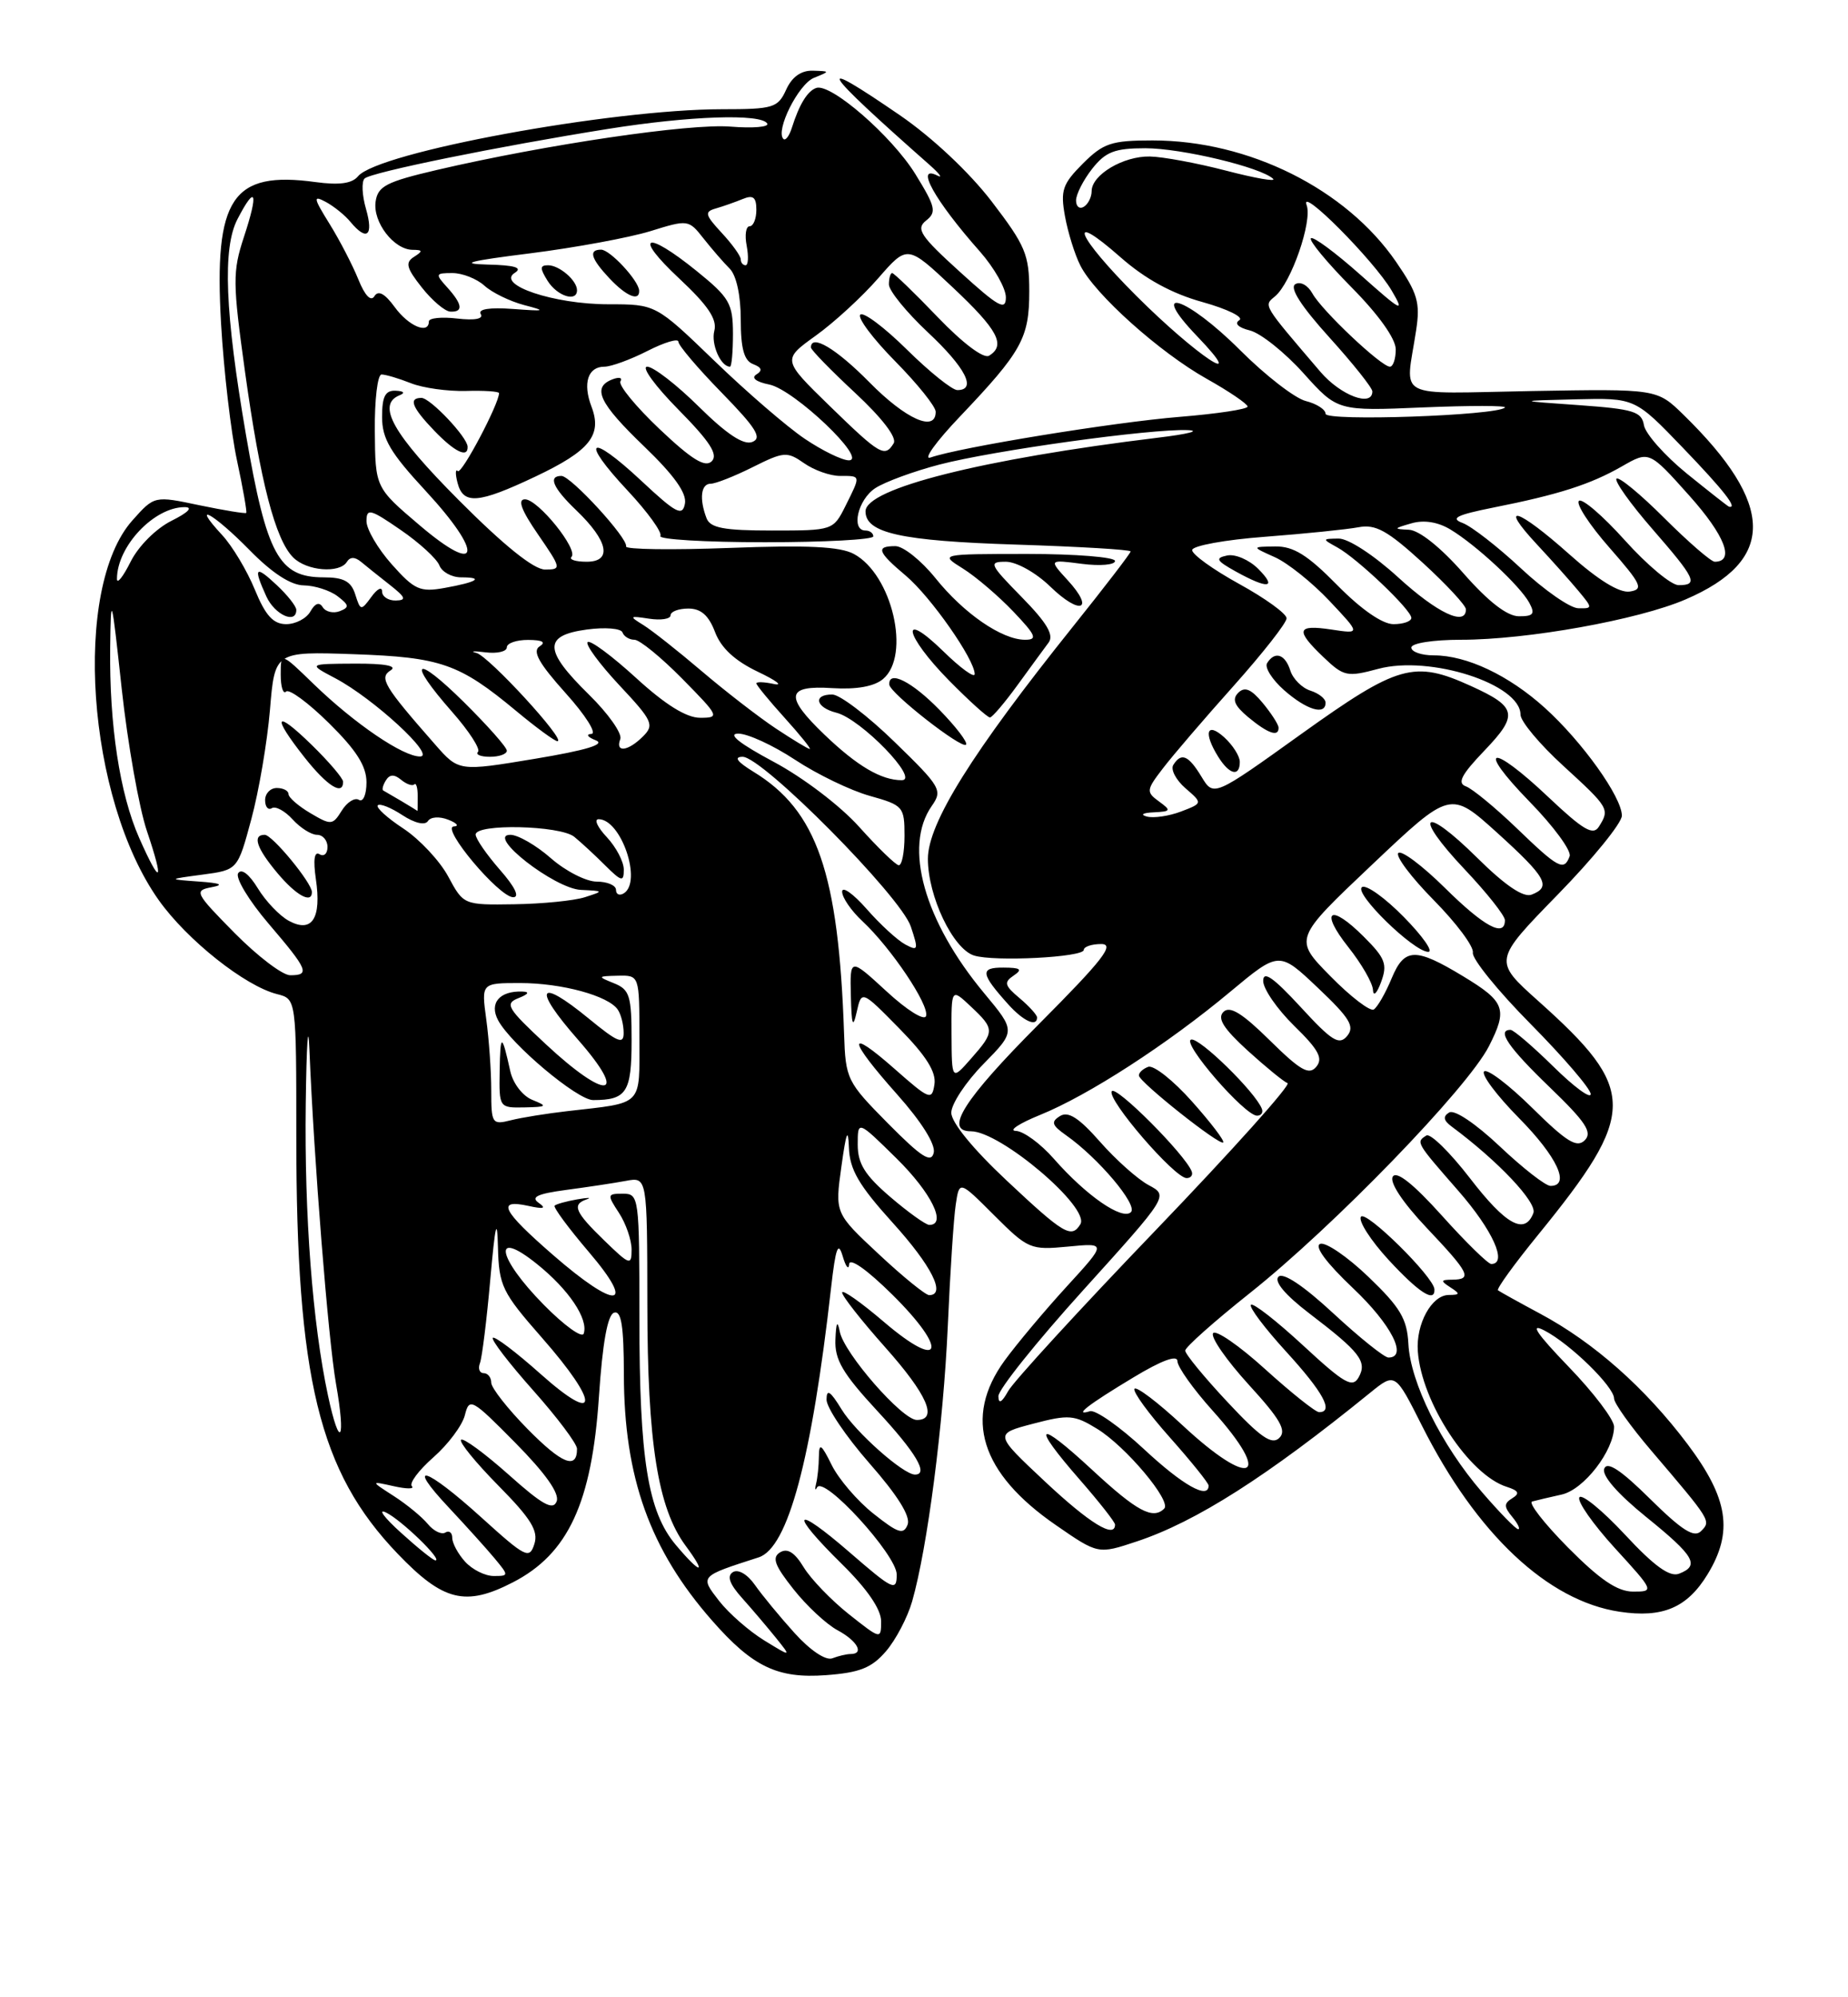 <?xml version="1.0" encoding="UTF-8" standalone="no"?>
<!DOCTYPE svg PUBLIC "-//W3C//DTD SVG 1.1//EN" "http://www.w3.org/Graphics/SVG/1.1/DTD/svg11.dtd" >
<svg xmlns="http://www.w3.org/2000/svg" xmlns:xlink="http://www.w3.org/1999/xlink" version="1.1" viewBox="0 0 237 256">
 <g >
 <path fill="currentColor"
d=" M 113.62 211.65 C 114.88 210.19 116.39 207.31 116.98 205.25 C 118.94 198.40 120.98 182.66 121.55 170.00 C 121.85 163.12 122.31 156.10 122.57 154.40 C 123.03 151.30 123.03 151.30 127.51 155.78 C 131.84 160.10 132.16 160.24 136.96 159.78 C 141.93 159.30 141.93 159.30 136.80 164.90 C 133.98 167.98 130.39 172.26 128.83 174.40 C 123.52 181.71 125.74 188.82 135.43 195.49 C 140.83 199.22 140.83 199.22 145.79 197.57 C 153.39 195.05 162.52 189.23 175.71 178.52 C 178.93 175.91 178.93 175.91 182.37 182.75 C 189.35 196.61 198.49 205.20 207.71 206.58 C 213.23 207.41 216.38 206.07 219.00 201.77 C 222.31 196.33 221.66 192.07 216.43 185.11 C 211.00 177.90 204.42 172.07 197.52 168.38 C 194.76 166.90 192.33 165.55 192.11 165.38 C 191.90 165.20 194.21 162.01 197.25 158.28 C 210.01 142.61 210.02 139.69 197.30 128.32 C 191.51 123.14 191.51 123.14 199.75 114.69 C 204.29 110.05 208.00 105.48 208.00 104.55 C 208.00 102.17 202.92 95.06 198.11 90.72 C 193.49 86.55 188.10 84.00 183.88 84.00 C 182.30 84.00 181.00 83.55 181.00 83.00 C 181.00 82.44 183.79 82.00 187.37 82.00 C 195.86 82.00 210.09 79.45 216.17 76.83 C 227.77 71.84 227.69 64.68 215.91 53.17 C 212.50 49.84 212.50 49.84 196.50 50.12 C 178.51 50.44 180.25 51.35 181.61 42.36 C 182.16 38.77 181.81 37.59 179.04 33.56 C 172.61 24.21 160.15 18.00 147.82 18.00 C 142.53 18.00 141.51 18.34 138.87 20.97 C 136.26 23.59 135.98 24.40 136.58 27.72 C 136.96 29.80 137.84 32.64 138.55 34.03 C 140.41 37.73 148.71 45.16 154.75 48.55 C 157.64 50.17 160.00 51.78 160.00 52.11 C 160.00 52.45 156.08 53.04 151.29 53.43 C 142.81 54.12 123.05 57.34 119.34 58.64 C 118.33 58.99 120.02 56.63 123.11 53.39 C 131.06 45.03 132.00 43.33 132.00 37.33 C 132.00 32.63 131.52 31.49 127.17 25.81 C 124.28 22.05 119.54 17.61 115.42 14.78 C 104.09 7.01 105.09 8.68 119.22 21.14 C 120.47 22.25 120.94 22.87 120.25 22.52 C 117.25 20.99 119.88 25.71 125.68 32.25 C 127.50 34.32 129.00 36.95 129.00 38.11 C 129.00 39.87 128.06 39.35 123.11 34.85 C 118.01 30.23 117.43 29.33 118.77 28.27 C 120.14 27.19 119.98 26.51 117.39 22.31 C 114.38 17.44 106.56 10.65 104.69 11.27 C 103.56 11.65 102.50 13.38 101.55 16.39 C 101.22 17.43 100.74 18.07 100.47 17.81 C 99.41 16.75 102.39 10.79 104.38 9.98 C 106.48 9.13 106.48 9.13 104.23 9.06 C 102.74 9.02 101.56 9.86 100.82 11.50 C 99.76 13.82 99.18 14.00 92.59 14.00 C 78.33 14.01 48.48 19.51 45.92 22.59 C 45.15 23.53 43.49 23.75 40.48 23.34 C 29.76 21.87 27.43 25.37 28.35 41.47 C 28.70 47.54 29.62 55.42 30.39 59.00 C 31.16 62.58 31.69 65.61 31.58 65.74 C 31.46 65.86 28.76 65.42 25.58 64.76 C 19.80 63.54 19.80 63.54 16.99 66.69 C 9.25 75.35 11.13 102.39 20.37 115.39 C 24.00 120.49 31.43 126.39 35.54 127.42 C 38.00 128.04 38.00 128.04 38.00 145.64 C 38.00 176.72 40.89 188.61 51.00 199.15 C 56.84 205.24 59.69 205.95 65.78 202.81 C 72.87 199.16 75.90 192.62 76.81 179.03 C 77.27 172.14 77.92 168.52 78.75 168.25 C 79.68 167.94 80.00 169.95 80.01 176.17 C 80.03 189.37 83.35 198.64 91.32 207.71 C 96.52 213.64 99.72 215.17 105.92 214.71 C 110.26 214.39 111.79 213.78 113.62 211.65 Z  M 101.89 209.30 C 100.00 207.21 97.72 204.44 96.81 203.14 C 95.86 201.78 94.67 201.09 94.00 201.50 C 93.19 202.00 93.55 203.02 95.20 204.86 C 96.50 206.31 98.44 208.60 99.53 209.95 C 101.50 212.40 101.50 212.40 98.00 210.25 C 96.08 209.07 93.48 206.80 92.22 205.19 C 89.75 202.00 89.69 202.06 97.30 199.61 C 101.06 198.39 104.09 187.10 106.59 165.00 C 107.17 159.92 107.49 159.04 108.07 161.00 C 108.47 162.38 108.85 162.84 108.90 162.03 C 108.96 161.16 111.20 162.74 114.42 165.92 C 121.68 173.09 120.87 175.84 113.38 169.45 C 110.42 166.92 108.00 165.22 108.00 165.67 C 108.01 166.13 110.48 169.27 113.50 172.66 C 118.92 178.74 120.35 182.00 117.58 182.00 C 115.71 182.00 108.23 173.44 107.70 170.68 C 107.40 169.16 107.23 169.47 107.14 171.69 C 107.03 174.27 108.06 176.03 112.50 180.83 C 117.48 186.20 119.14 189.00 117.34 189.00 C 115.84 189.00 109.69 183.54 107.92 180.63 C 106.48 178.28 106.01 177.97 106.00 179.39 C 106.00 180.43 108.48 184.10 111.50 187.55 C 115.12 191.67 116.80 194.36 116.40 195.41 C 115.88 196.75 115.19 196.53 112.03 194.02 C 109.96 192.39 107.55 189.57 106.66 187.77 C 105.33 185.08 105.04 184.89 105.02 186.67 C 105.01 187.86 104.85 189.44 104.66 190.17 C 104.48 190.90 104.53 191.12 104.78 190.65 C 105.63 189.06 115.00 199.30 115.00 201.81 C 115.00 204.01 114.54 203.80 109.00 199.00 C 101.73 192.70 101.07 193.68 108.00 200.50 C 111.21 203.66 113.00 206.27 113.00 207.80 C 113.00 210.15 112.96 210.14 108.87 206.90 C 106.60 205.10 103.99 202.39 103.07 200.88 C 101.92 198.98 100.99 198.39 100.04 198.97 C 98.97 199.63 99.34 200.64 101.76 203.69 C 103.44 205.82 105.99 208.19 107.41 208.95 C 109.96 210.32 110.88 212.00 109.08 212.00 C 108.58 212.00 107.52 212.25 106.74 212.55 C 105.90 212.87 103.91 211.54 101.89 209.30 Z  M 201.10 198.36 C 198.02 195.25 195.95 192.59 196.50 192.45 C 197.05 192.30 198.75 191.90 200.28 191.56 C 203.13 190.93 206.99 185.93 207.00 182.86 C 207.00 181.96 204.38 178.50 201.17 175.18 C 197.04 170.89 196.13 169.53 198.06 170.53 C 201.37 172.24 207.00 177.74 207.00 179.25 C 207.00 179.85 209.14 182.85 211.76 185.92 C 219.46 194.95 219.46 194.94 218.15 196.25 C 217.26 197.14 215.71 196.15 211.63 192.13 C 207.87 188.41 206.12 187.26 205.74 188.24 C 205.40 189.11 207.42 191.44 211.10 194.42 C 217.34 199.46 218.03 200.67 215.32 201.71 C 214.13 202.16 212.14 200.73 208.38 196.68 C 205.48 193.57 202.85 191.43 202.55 191.92 C 202.24 192.42 204.29 195.34 207.09 198.41 C 212.15 203.94 212.17 204.00 209.45 204.00 C 207.43 204.00 205.20 202.49 201.10 198.36 Z  M 59.65 200.17 C 58.74 199.17 58.00 197.79 58.00 197.11 C 58.00 196.44 57.60 196.13 57.11 196.43 C 56.63 196.73 55.61 196.24 54.86 195.33 C 54.11 194.42 52.15 192.81 50.50 191.75 C 47.50 189.82 47.50 189.82 50.50 190.49 C 52.15 190.86 53.19 190.86 52.82 190.49 C 52.45 190.12 53.69 188.45 55.58 186.79 C 57.47 185.13 59.29 182.70 59.62 181.38 C 60.19 179.10 60.49 179.26 66.10 184.94 C 69.96 188.85 71.78 191.42 71.39 192.43 C 70.93 193.64 69.56 192.88 65.22 189.00 C 62.15 186.27 59.41 184.26 59.13 184.54 C 58.85 184.82 61.00 187.46 63.91 190.41 C 68.11 194.66 69.07 196.22 68.53 197.90 C 67.90 199.88 67.42 199.64 61.76 194.52 C 54.55 187.99 51.88 187.19 57.58 193.25 C 59.77 195.59 62.41 198.51 63.44 199.75 C 65.27 201.96 65.27 202.00 63.31 202.00 C 62.21 202.00 60.57 201.18 59.65 200.17 Z  M 86.68 198.03 C 83.08 193.76 82.00 187.03 82.00 168.95 C 82.00 153.38 81.95 153.00 79.88 153.00 C 77.87 153.00 77.84 153.11 79.38 155.46 C 80.27 156.82 81.00 158.93 81.00 160.16 C 81.00 162.25 80.77 162.17 77.50 159.00 C 73.72 155.34 73.31 154.38 75.25 153.72 C 75.94 153.48 75.38 153.49 74.00 153.73 C 72.63 153.97 71.34 154.33 71.13 154.53 C 70.93 154.74 72.90 157.40 75.50 160.45 C 81.71 167.72 79.08 167.95 70.92 160.85 C 64.38 155.16 63.62 153.66 67.75 154.56 C 69.74 155.00 70.11 154.89 69.08 154.17 C 68.03 153.43 68.92 153.01 72.58 152.52 C 75.29 152.16 78.74 151.64 80.25 151.36 C 83.00 150.84 83.00 150.84 83.02 167.17 C 83.03 184.92 84.36 193.29 87.92 198.11 C 90.72 201.89 89.88 201.83 86.68 198.03 Z  M 51.42 196.45 C 49.26 194.50 48.40 193.33 49.50 193.86 C 51.46 194.80 56.83 200.00 55.84 200.00 C 55.56 200.00 53.57 198.40 51.42 196.45 Z  M 134.00 189.88 C 127.50 183.79 127.50 183.79 132.50 182.48 C 137.07 181.28 137.78 181.34 140.71 183.14 C 144.38 185.39 150.27 192.40 149.31 193.36 C 147.85 194.81 145.81 193.72 140.06 188.39 C 132.92 181.78 132.15 182.42 138.50 189.68 C 140.97 192.51 143.00 195.09 143.00 195.41 C 143.00 197.26 139.73 195.25 134.00 189.88 Z  M 190.06 191.25 C 184.85 185.21 180.87 177.20 180.62 172.23 C 180.45 169.03 179.57 167.56 175.50 163.66 C 172.80 161.07 170.01 159.17 169.31 159.43 C 168.52 159.74 170.10 161.87 173.52 165.11 C 178.43 169.75 180.60 174.00 178.06 174.00 C 177.54 174.00 174.37 171.46 171.01 168.35 C 167.16 164.78 164.55 163.05 163.96 163.64 C 163.36 164.24 164.82 165.98 167.91 168.34 C 174.43 173.31 175.37 174.52 174.24 176.54 C 173.45 177.94 172.39 177.33 167.13 172.46 C 163.72 169.31 160.71 166.96 160.43 167.24 C 160.15 167.52 162.19 170.23 164.96 173.26 C 169.70 178.45 171.09 181.00 169.17 181.00 C 168.71 181.00 165.60 178.52 162.24 175.48 C 158.89 172.44 155.88 170.38 155.57 170.89 C 155.25 171.41 157.31 174.36 160.14 177.47 C 164.19 181.89 165.03 183.36 164.07 184.30 C 163.11 185.24 161.66 184.24 157.42 179.70 C 154.44 176.52 152.00 173.55 152.00 173.11 C 152.00 172.68 155.71 169.38 160.25 165.77 C 171.01 157.23 188.19 139.50 190.95 134.10 C 193.38 129.33 193.03 128.39 187.64 125.13 C 181.53 121.43 180.12 121.47 178.49 125.36 C 177.69 127.29 176.65 129.10 176.18 129.39 C 175.72 129.67 173.21 127.76 170.62 125.12 C 165.91 120.34 165.91 120.34 175.96 110.83 C 186.01 101.32 186.01 101.32 192.01 106.74 C 198.31 112.45 199.00 113.68 196.42 114.67 C 195.37 115.07 193.04 113.50 189.45 109.95 C 182.46 103.04 181.10 104.30 187.84 111.43 C 190.68 114.43 193.00 117.36 193.00 117.94 C 193.00 120.21 190.34 118.78 185.31 113.81 C 182.41 110.95 179.73 108.94 179.33 109.33 C 178.94 109.73 180.99 112.45 183.88 115.38 C 186.78 118.32 189.04 121.34 188.89 122.11 C 188.75 122.87 192.09 127.00 196.32 131.27 C 200.54 135.54 204.00 139.57 204.00 140.23 C 204.00 140.89 201.85 139.30 199.22 136.71 C 196.58 134.12 194.11 132.00 193.72 132.00 C 191.90 132.00 193.45 134.26 198.75 139.36 C 203.37 143.81 204.25 145.14 203.24 146.15 C 202.23 147.17 200.92 146.36 196.52 142.02 C 193.51 139.05 190.73 136.94 190.33 137.33 C 189.94 137.73 191.95 140.41 194.81 143.31 C 199.70 148.26 201.44 152.00 198.85 152.00 C 198.21 152.00 195.29 149.72 192.35 146.94 C 189.23 144.00 186.52 142.18 185.85 142.59 C 185.02 143.10 185.12 143.62 186.18 144.40 C 192.14 148.82 197.16 154.14 196.65 155.48 C 195.55 158.34 193.12 157.00 188.49 150.98 C 185.94 147.68 183.44 145.23 182.93 145.54 C 181.57 146.39 181.57 146.39 187.00 152.60 C 191.44 157.67 193.39 161.99 191.25 162.01 C 190.84 162.01 187.99 159.23 184.93 155.82 C 181.26 151.74 179.10 150.03 178.62 150.81 C 178.17 151.53 179.88 154.11 182.94 157.35 C 188.47 163.19 188.87 163.99 186.25 164.02 C 184.75 164.03 184.72 164.17 186.00 165.00 C 187.29 165.83 187.26 165.97 185.79 165.98 C 183.60 166.00 181.58 169.70 181.83 173.19 C 182.30 179.75 188.40 189.04 193.23 190.57 C 194.77 191.06 194.94 191.42 193.95 192.03 C 192.86 192.70 192.86 193.12 193.94 194.42 C 194.66 195.29 195.00 196.00 194.70 196.00 C 194.40 196.00 192.31 193.86 190.06 191.25 Z  M 183.96 165.25 C 183.88 163.66 175.11 155.02 174.53 155.96 C 174.19 156.50 175.79 158.99 178.08 161.48 C 181.97 165.69 184.05 167.03 183.96 165.25 Z  M 174.92 120.08 C 170.58 115.73 169.17 116.67 172.93 121.41 C 174.62 123.54 176.04 126.00 176.08 126.89 C 176.12 127.78 176.59 127.33 177.12 125.87 C 177.96 123.60 177.66 122.81 174.92 120.08 Z  M 180.04 117.54 C 177.64 115.09 175.22 113.36 174.68 113.70 C 173.53 114.41 181.30 122.00 183.17 122.00 C 183.86 122.00 182.45 119.99 180.04 117.54 Z  M 146.71 185.74 C 143.60 182.85 140.48 180.66 139.78 180.88 C 137.59 181.56 139.51 180.06 145.37 176.54 C 148.98 174.36 151.00 173.62 151.00 174.46 C 151.00 175.19 153.03 178.04 155.50 180.79 C 163.37 189.54 160.51 190.93 151.64 182.67 C 148.49 179.74 145.72 177.64 145.49 178.01 C 145.26 178.38 147.31 181.19 150.04 184.25 C 152.77 187.32 155.00 190.09 155.00 190.41 C 155.00 192.24 151.68 190.37 146.71 185.74 Z  M 67.67 183.17 C 65.10 180.56 63.00 177.88 63.00 177.22 C 63.00 176.55 62.56 176.00 62.03 176.00 C 61.50 176.00 61.28 175.42 61.55 174.72 C 61.82 174.02 62.42 169.18 62.88 163.97 C 63.51 156.90 63.76 155.86 63.86 159.85 C 63.99 164.82 64.38 165.63 69.50 171.46 C 76.97 179.96 76.86 182.82 69.32 176.10 C 66.19 173.31 63.44 171.23 63.20 171.47 C 62.96 171.71 65.29 174.74 68.37 178.20 C 71.46 181.67 73.99 185.04 74.00 185.69 C 74.01 188.41 72.07 187.64 67.67 183.17 Z  M 42.07 178.90 C 40.08 169.63 39.03 155.85 39.21 141.50 C 39.31 133.80 39.52 130.65 39.68 134.50 C 40.26 148.66 42.09 171.66 43.09 177.35 C 44.39 184.72 43.58 185.94 42.07 178.90 Z  M 128.04 178.96 C 128.02 178.12 132.92 171.99 138.93 165.35 C 149.86 153.26 149.86 153.26 147.31 151.90 C 145.91 151.15 143.10 148.65 141.07 146.34 C 138.37 143.27 136.99 142.39 135.94 143.05 C 134.75 143.79 134.89 144.22 136.72 145.51 C 140.85 148.41 145.95 154.45 145.04 155.36 C 143.94 156.46 139.30 153.25 135.15 148.52 C 133.45 146.58 131.26 144.98 130.28 144.95 C 129.30 144.92 130.69 144.00 133.37 142.91 C 139.58 140.40 149.73 133.83 157.77 127.12 C 164.04 121.90 164.04 121.90 169.01 126.61 C 173.11 130.49 173.77 131.57 172.77 132.78 C 171.74 134.02 170.82 133.45 166.78 129.05 C 163.30 125.28 162.00 124.37 162.00 125.73 C 162.00 126.75 163.79 129.34 165.97 131.48 C 169.10 134.53 169.71 135.65 168.81 136.73 C 167.88 137.85 166.78 137.22 162.84 133.34 C 159.30 129.85 157.72 128.88 156.90 129.70 C 156.08 130.52 156.91 131.83 160.01 134.66 C 162.34 136.77 164.64 138.65 165.12 138.83 C 165.60 139.02 158.02 147.47 148.27 157.62 C 138.51 167.77 129.98 177.07 129.30 178.29 C 128.47 179.78 128.06 180.00 128.04 178.96 Z  M 152.83 150.14 C 151.99 147.97 143.09 139.05 142.58 139.87 C 141.94 140.91 150.64 151.00 152.18 151.00 C 152.72 151.00 153.02 150.61 152.83 150.14 Z  M 152.87 141.18 C 150.47 138.48 147.94 136.48 147.25 136.74 C 146.56 137.00 146.03 137.50 146.06 137.86 C 146.14 138.72 156.40 146.86 156.87 146.43 C 157.08 146.24 155.28 143.88 152.87 141.18 Z  M 161.83 142.12 C 161.02 139.99 153.78 132.91 152.75 133.25 C 151.53 133.66 159.63 143.00 161.21 143.00 C 161.74 143.00 162.02 142.60 161.83 142.12 Z  M 69.74 167.24 C 63.73 161.14 63.09 157.37 68.86 162.01 C 72.95 165.29 75.48 169.06 74.86 170.93 C 74.65 171.55 72.35 169.89 69.74 167.24 Z  M 112.70 160.75 C 107.07 155.50 107.07 155.50 107.91 149.50 C 108.52 145.09 108.77 144.45 108.87 147.08 C 108.97 149.92 110.13 151.91 114.50 156.74 C 119.48 162.24 121.37 166.00 119.16 166.00 C 118.70 166.00 115.79 163.64 112.70 160.75 Z  M 129.12 151.33 C 124.79 147.28 122.00 143.86 122.00 142.62 C 122.00 141.50 123.86 138.68 126.13 136.37 C 130.26 132.16 130.26 132.16 126.24 127.33 C 118.51 118.05 115.84 108.53 119.49 103.31 C 120.91 101.29 120.66 100.86 114.74 95.11 C 111.31 91.77 107.71 89.03 106.75 89.02 C 104.23 88.99 104.59 90.68 107.26 91.35 C 110.41 92.14 118.02 100.00 115.64 100.00 C 113.02 100.00 109.95 98.20 105.75 94.18 C 100.58 89.23 100.81 87.81 106.75 88.20 C 109.86 88.39 112.11 87.99 113.25 87.03 C 116.84 84.01 114.41 73.63 109.50 71.00 C 107.73 70.05 103.54 69.85 93.59 70.23 C 86.16 70.51 80.18 70.43 80.29 70.04 C 80.59 69.04 73.21 61.00 72.00 61.00 C 70.25 61.00 70.91 62.54 73.91 65.41 C 78.02 69.35 78.55 72.00 75.24 72.00 C 73.82 72.00 72.95 71.72 73.29 71.38 C 74.21 70.45 69.00 64.00 67.33 64.00 C 66.34 64.00 66.85 65.38 69.00 68.50 C 72.00 72.86 72.03 73.00 69.90 73.00 C 68.46 73.00 64.63 69.92 58.85 64.12 C 50.37 55.61 48.26 51.87 51.25 50.66 C 52.00 50.36 51.80 50.13 50.75 50.08 C 49.41 50.02 49.00 50.80 49.00 53.44 C 49.00 56.24 50.05 58.02 54.58 62.91 C 62.09 71.03 61.59 73.94 53.82 67.33 C 48.13 62.50 48.13 62.50 48.07 55.25 C 48.03 51.26 48.42 48.00 48.93 48.00 C 49.45 48.00 51.14 48.50 52.68 49.11 C 54.23 49.73 57.41 50.17 59.75 50.11 C 62.09 50.04 64.00 50.17 64.00 50.39 C 64.00 51.76 59.19 60.86 58.71 60.38 C 58.40 60.06 58.38 60.75 58.68 61.90 C 59.42 64.71 61.34 64.55 68.65 61.09 C 75.64 57.78 77.25 55.78 75.86 52.13 C 74.71 49.12 75.39 47.00 77.51 47.00 C 78.37 47.00 80.86 46.09 83.04 44.98 C 85.22 43.87 87.00 43.34 87.00 43.80 C 87.00 44.27 89.50 47.21 92.55 50.33 C 96.99 54.88 97.78 56.15 96.47 56.65 C 95.36 57.08 93.20 55.65 89.64 52.14 C 86.78 49.31 83.79 47.00 83.00 47.00 C 82.21 47.00 84.01 49.47 86.99 52.49 C 91.04 56.59 92.13 58.27 91.28 59.12 C 90.44 59.96 88.73 58.92 84.59 55.00 C 81.54 52.11 79.28 49.36 79.57 48.88 C 79.86 48.41 79.41 48.29 78.55 48.62 C 75.87 49.65 76.82 51.66 82.61 57.22 C 86.46 60.92 88.10 63.22 87.84 64.56 C 87.52 66.22 86.72 65.81 82.22 61.60 C 75.53 55.36 74.30 56.27 80.49 62.88 C 83.07 65.64 84.96 68.26 84.69 68.70 C 84.42 69.14 90.45 69.50 98.10 69.50 C 105.75 69.50 112.00 69.16 112.00 68.75 C 112.00 68.34 111.55 68.00 111.00 68.00 C 109.10 68.00 110.01 64.04 112.25 62.57 C 113.49 61.76 117.20 60.40 120.50 59.54 C 127.40 57.74 147.57 54.94 152.30 55.13 C 154.06 55.20 152.35 55.64 148.50 56.10 C 125.98 58.84 111.00 62.61 111.00 65.54 C 111.00 68.32 115.53 69.33 130.24 69.80 C 138.36 70.06 145.00 70.45 145.00 70.68 C 145.00 70.90 141.68 75.22 137.62 80.29 C 124.68 96.44 119.00 105.52 119.00 110.08 C 119.00 114.88 122.21 121.61 124.91 122.47 C 127.49 123.29 138.99 122.70 138.99 121.75 C 139.00 121.34 140.00 121.00 141.23 121.00 C 143.02 121.00 141.44 123.03 133.23 131.27 C 123.59 140.94 121.02 145.00 124.52 145.00 C 128.31 145.00 139.86 154.81 138.55 156.92 C 137.41 158.77 136.44 158.20 129.12 151.33 Z  M 133.00 130.41 C 133.00 130.09 131.99 128.97 130.75 127.93 C 128.82 126.31 128.72 125.90 130.00 125.04 C 131.18 124.24 130.90 124.03 128.69 124.02 C 125.64 124.00 125.75 124.78 129.32 128.75 C 131.25 130.89 133.00 131.68 133.00 130.41 Z  M 120.48 90.98 C 116.95 87.36 113.93 85.84 114.05 87.75 C 114.12 88.83 123.31 96.02 123.89 95.45 C 124.15 95.18 122.62 93.17 120.48 90.98 Z  M 130.50 87.80 C 132.15 85.53 133.94 83.08 134.48 82.36 C 135.20 81.40 134.26 79.82 131.02 76.52 C 126.88 72.30 126.75 72.00 128.99 72.00 C 130.35 72.00 132.84 73.39 134.69 75.18 C 138.54 78.92 140.46 78.21 136.92 74.36 C 134.50 71.72 134.50 71.72 138.75 72.27 C 141.09 72.57 143.00 72.40 143.00 71.90 C 143.00 71.41 137.94 71.00 131.75 71.00 C 120.50 71.01 120.50 71.01 123.50 72.88 C 125.15 73.91 128.05 76.39 129.95 78.38 C 132.87 81.45 133.10 82.00 131.45 82.00 C 128.48 81.99 123.60 78.63 119.95 74.08 C 118.14 71.84 115.84 70.00 114.83 70.00 C 112.27 70.00 112.53 70.73 116.17 73.79 C 119.36 76.48 125.00 84.53 125.00 86.40 C 125.00 86.95 123.20 85.65 121.00 83.50 C 115.31 77.95 115.97 81.39 121.71 87.22 C 124.30 89.85 126.67 91.98 126.96 91.96 C 127.26 91.94 128.85 90.07 130.50 87.80 Z  M 59.97 57.25 C 59.92 56.01 55.17 51.00 54.05 51.00 C 52.35 51.00 52.82 52.21 55.69 55.20 C 58.31 57.93 60.03 58.76 59.97 57.25 Z  M 114.18 153.42 C 110.92 150.63 110.00 149.15 110.00 146.71 C 110.00 143.58 110.00 143.58 115.00 148.50 C 119.44 152.88 121.47 157.00 119.18 157.00 C 118.73 157.00 116.48 155.39 114.18 153.42 Z  M 113.89 144.00 C 108.61 138.66 108.44 138.33 108.25 132.50 C 107.55 111.89 104.78 103.89 96.63 98.92 C 94.53 97.63 94.07 97.01 95.24 97.00 C 97.78 97.00 115.51 114.87 116.81 118.76 C 117.81 121.76 117.76 121.94 116.09 121.05 C 115.09 120.51 112.86 118.47 111.14 116.50 C 109.41 114.54 108.00 113.54 108.00 114.29 C 108.00 115.04 109.17 116.74 110.61 118.08 C 114.28 121.50 119.22 128.85 118.76 130.23 C 118.54 130.87 116.31 129.48 113.69 127.06 C 109.00 122.75 109.00 122.75 109.12 127.62 C 109.21 131.43 109.38 131.89 109.87 129.70 C 110.50 126.91 110.50 126.91 115.34 131.83 C 118.77 135.32 120.08 137.39 119.84 138.98 C 119.52 141.08 119.23 140.97 114.75 137.02 C 108.53 131.54 108.69 133.13 115.07 140.29 C 118.18 143.78 119.99 146.67 119.75 147.74 C 119.43 149.13 118.20 148.35 113.89 144.00 Z  M 63.00 139.75 C 63.00 137.29 62.71 133.19 62.36 130.64 C 61.73 126.00 61.73 126.00 66.71 126.00 C 72.04 126.00 78.03 127.63 79.23 129.41 C 79.64 130.01 79.98 131.34 79.98 132.37 C 80.00 133.92 79.23 133.61 75.49 130.54 C 68.96 125.19 68.26 126.58 74.12 133.25 C 80.71 140.76 77.86 141.16 70.00 133.84 C 65.03 129.21 64.69 128.64 66.50 127.93 C 67.78 127.42 67.96 127.12 67.00 127.09 C 64.06 126.98 62.71 128.58 63.88 130.77 C 65.52 133.84 74.04 141.00 76.06 141.00 C 80.36 141.00 81.00 140.01 81.00 133.36 C 81.00 127.63 80.76 126.84 78.75 126.03 C 76.59 125.16 76.61 125.12 79.25 125.06 C 82.00 125.00 82.00 125.00 82.00 132.98 C 82.00 141.93 82.63 141.28 72.75 142.42 C 70.14 142.72 66.88 143.24 65.50 143.59 C 63.11 144.19 63.00 144.02 63.00 139.75 Z  M 68.28 140.98 C 67.03 140.48 65.79 138.87 65.44 137.29 C 64.36 132.40 64.16 132.39 64.08 137.25 C 64.00 141.97 64.02 142.00 67.25 141.94 C 70.17 141.88 70.27 141.78 68.28 140.98 Z  M 122.03 132.58 C 122.00 126.65 122.00 126.65 124.50 129.00 C 127.59 131.90 127.59 132.22 124.53 135.69 C 122.06 138.50 122.06 138.50 122.03 132.58 Z  M 30.09 119.59 C 25.02 114.45 24.86 114.15 27.12 113.72 C 28.79 113.41 28.30 113.19 25.50 112.99 C 21.50 112.70 21.50 112.70 25.99 112.10 C 30.48 111.50 30.48 111.50 32.23 105.00 C 33.20 101.42 34.27 95.12 34.62 91.00 C 35.24 83.50 35.24 83.50 45.37 83.85 C 56.55 84.24 58.89 85.06 66.18 91.11 C 68.75 93.25 71.14 95.00 71.49 95.00 C 72.70 95.00 62.69 84.10 61.10 83.69 C 60.22 83.46 60.74 83.42 62.25 83.61 C 63.76 83.80 65.00 83.51 65.00 82.97 C 65.00 82.44 66.24 82.01 67.75 82.02 C 69.58 82.03 70.06 82.31 69.20 82.85 C 68.24 83.46 69.10 85.01 72.54 88.84 C 75.10 91.68 76.58 94.03 75.84 94.07 C 75.10 94.11 75.36 94.48 76.41 94.89 C 77.71 95.40 75.19 96.16 68.58 97.26 C 58.83 98.88 58.83 98.88 55.79 95.41 C 49.23 87.94 48.59 86.87 50.10 85.92 C 51.00 85.35 49.36 85.04 45.50 85.06 C 39.50 85.09 39.50 85.09 43.01 86.94 C 47.92 89.54 55.92 96.91 53.89 96.96 C 51.74 97.01 45.49 92.77 40.25 87.70 C 36.00 83.58 36.00 83.58 36.00 86.46 C 36.00 88.04 36.31 89.02 36.69 88.64 C 37.07 88.26 39.55 90.08 42.19 92.69 C 45.70 96.15 47.00 98.19 47.00 100.27 C 47.00 101.85 46.57 102.85 46.03 102.52 C 45.50 102.19 44.51 102.81 43.83 103.90 C 42.66 105.78 42.46 105.79 39.80 104.22 C 38.26 103.31 37.00 102.22 37.00 101.78 C 37.00 101.35 36.33 101.00 35.50 101.00 C 34.67 101.00 34.00 101.70 34.00 102.56 C 34.00 103.42 34.39 103.88 34.87 103.58 C 35.34 103.29 36.54 103.94 37.52 105.02 C 38.51 106.11 39.92 107.00 40.65 107.00 C 41.39 107.00 42.00 107.70 42.00 108.56 C 42.00 109.42 41.54 109.83 40.98 109.49 C 40.31 109.08 40.15 110.20 40.51 112.68 C 41.25 117.71 40.02 119.62 37.07 118.04 C 35.87 117.40 34.07 115.51 33.06 113.85 C 31.95 112.03 30.95 111.27 30.54 111.93 C 30.17 112.53 31.92 115.43 34.43 118.37 C 39.51 124.31 39.80 125.00 37.22 125.00 C 36.23 125.00 33.03 122.56 30.09 119.59 Z  M 40.00 114.34 C 40.00 113.16 34.92 107.00 33.95 107.00 C 32.32 107.00 32.90 108.72 35.59 111.92 C 37.99 114.78 40.00 115.88 40.00 114.34 Z  M 44.00 100.20 C 44.00 99.76 42.20 97.65 40.00 95.50 C 35.24 90.85 34.78 91.67 39.08 97.11 C 41.97 100.76 44.00 102.03 44.00 100.20 Z  M 65.00 96.22 C 65.00 95.78 62.52 92.99 59.50 90.00 C 53.15 83.73 52.11 84.57 57.97 91.23 C 60.15 93.70 61.65 96.02 61.30 96.37 C 60.95 96.71 61.64 97.00 62.83 97.00 C 64.03 97.00 65.00 96.65 65.00 96.22 Z  M 57.49 112.36 C 56.42 110.36 53.83 107.59 51.75 106.21 C 49.66 104.84 48.18 103.49 48.45 103.22 C 48.72 102.95 50.13 103.51 51.59 104.47 C 53.18 105.51 54.50 105.82 54.88 105.24 C 55.23 104.69 56.37 104.62 57.50 105.07 C 58.60 105.50 58.92 105.89 58.20 105.93 C 56.47 106.02 64.01 115.00 65.82 115.00 C 66.68 115.00 66.04 113.67 64.10 111.47 C 62.40 109.52 61.00 107.50 61.00 106.97 C 61.00 105.54 71.82 105.79 73.64 107.25 C 74.49 107.94 76.27 109.58 77.59 110.90 C 79.72 113.01 80.00 113.08 80.00 111.46 C 80.00 110.45 79.02 108.59 77.83 107.31 C 76.63 106.04 76.15 105.00 76.77 105.00 C 79.66 105.00 82.39 113.02 80.00 114.50 C 79.45 114.84 79.00 114.64 79.00 114.06 C 79.00 113.48 77.89 113.00 76.53 113.00 C 75.18 113.00 72.53 111.65 70.65 110.00 C 68.77 108.35 66.43 107.00 65.45 107.00 C 62.27 107.00 71.11 113.90 74.50 114.06 C 77.45 114.20 77.46 114.21 75.00 115.00 C 73.62 115.44 69.56 115.85 65.98 115.90 C 59.46 116.00 59.45 115.99 57.49 112.36 Z  M 17.85 107.40 C 15.36 101.76 14.01 92.93 14.13 83.00 C 14.22 75.92 14.30 76.22 15.61 88.29 C 16.38 95.33 17.83 103.54 18.85 106.54 C 21.10 113.20 20.61 113.63 17.85 107.40 Z  M 110.21 106.01 C 107.79 103.30 103.00 99.66 99.21 97.64 C 94.86 95.32 93.26 94.05 94.66 94.03 C 95.85 94.01 99.14 95.52 101.96 97.38 C 104.79 99.25 109.11 101.33 111.55 102.01 C 115.84 103.21 116.00 103.40 116.00 107.13 C 116.00 109.26 115.66 110.95 115.25 110.90 C 114.84 110.84 112.57 108.64 110.21 106.01 Z  M 194.50 106.14 C 191.75 103.50 188.82 101.09 188.00 100.79 C 186.85 100.38 187.41 99.30 190.36 96.22 C 194.77 91.62 194.56 90.61 188.63 87.92 C 181.35 84.61 179.31 85.19 166.91 94.06 C 155.65 102.13 155.65 102.13 154.09 99.56 C 152.41 96.79 151.49 96.41 150.47 98.05 C 150.11 98.63 150.81 99.97 152.03 101.03 C 154.25 102.95 154.25 102.95 151.45 104.02 C 149.92 104.60 147.95 104.89 147.08 104.66 C 146.18 104.42 146.56 104.18 147.94 104.12 C 150.18 104.01 150.24 103.89 148.63 102.72 C 146.97 101.51 147.00 101.26 149.15 98.47 C 150.40 96.83 154.48 92.08 158.21 87.91 C 161.94 83.73 165.00 79.84 165.00 79.25 C 165.00 78.66 162.26 76.68 158.91 74.84 C 155.57 73.00 152.86 71.05 152.89 70.50 C 152.93 69.95 157.13 69.18 162.23 68.80 C 167.33 68.41 172.72 67.86 174.21 67.58 C 176.42 67.16 177.92 67.99 182.46 72.13 C 185.51 74.92 188.00 77.61 188.00 78.10 C 188.00 80.32 184.34 78.59 179.31 74.00 C 176.19 71.15 172.91 69.01 171.67 69.03 C 169.55 69.06 169.54 69.08 171.50 70.16 C 174.08 71.58 181.00 78.17 181.00 79.20 C 181.00 79.64 179.97 80.00 178.71 80.00 C 177.29 80.00 174.56 78.11 171.50 75.00 C 167.69 71.13 165.89 70.01 163.54 70.04 C 160.50 70.08 160.50 70.08 163.50 71.42 C 165.15 72.16 168.30 74.68 170.50 77.02 C 174.50 81.26 174.50 81.26 170.75 80.69 C 166.28 80.02 166.08 80.75 169.75 84.25 C 172.33 86.71 172.77 86.80 176.75 85.73 C 183.39 83.95 195.00 87.68 195.00 91.60 C 195.00 92.45 197.47 95.41 200.50 98.17 C 206.36 103.53 206.47 103.71 205.05 105.96 C 204.31 107.13 203.05 106.39 198.62 102.21 C 191.15 95.14 189.18 95.58 196.16 102.75 C 199.25 105.91 201.56 109.06 201.30 109.75 C 200.58 111.69 199.86 111.31 194.50 106.14 Z  M 159.00 97.65 C 159.00 96.92 158.10 95.50 157.00 94.50 C 154.75 92.47 154.31 93.92 156.24 97.01 C 157.67 99.30 159.00 99.61 159.00 97.65 Z  M 163.97 93.25 C 163.95 92.84 163.03 91.42 161.93 90.09 C 160.45 88.31 159.63 87.97 158.80 88.80 C 157.97 89.63 158.31 90.45 160.09 91.93 C 162.62 94.03 164.02 94.51 163.97 93.25 Z  M 170.00 90.07 C 170.00 89.55 169.12 88.86 168.05 88.52 C 166.98 88.18 165.82 87.02 165.48 85.95 C 164.81 83.83 163.48 83.41 162.50 85.00 C 162.16 85.55 163.15 87.11 164.69 88.47 C 167.57 91.00 170.00 91.73 170.00 90.07 Z  M 161.35 72.90 C 160.19 71.75 158.41 70.98 157.37 71.20 C 155.80 71.53 155.98 71.86 158.50 73.26 C 162.64 75.55 163.85 75.40 161.35 72.90 Z  M 51.50 102.69 C 50.40 102.04 49.34 101.42 49.15 101.32 C 48.96 101.22 49.11 100.63 49.49 100.02 C 49.97 99.24 50.56 99.22 51.43 99.94 C 52.12 100.51 52.88 100.78 53.13 100.54 C 53.37 100.29 53.57 100.97 53.57 102.05 C 53.57 103.12 53.56 103.97 53.54 103.94 C 53.52 103.91 52.60 103.35 51.50 102.69 Z  M 79.55 94.73 C 79.82 94.03 78.01 91.46 75.52 89.02 C 69.72 83.33 69.66 81.45 75.25 80.69 C 77.59 80.37 79.65 80.54 79.83 81.06 C 80.02 81.58 80.71 82.00 81.37 82.00 C 82.03 82.00 84.79 84.25 87.50 87.00 C 92.25 91.82 92.33 92.00 89.79 92.00 C 88.02 92.00 85.32 90.32 81.55 86.87 C 78.46 84.05 75.68 81.99 75.36 82.30 C 75.05 82.61 76.88 85.10 79.43 87.83 C 83.70 92.38 83.94 92.92 82.46 94.39 C 80.54 96.31 78.87 96.51 79.55 94.73 Z  M 99.48 93.36 C 97.29 91.90 93.03 88.61 90.00 86.03 C 86.97 83.45 83.60 80.79 82.50 80.11 C 80.65 78.97 80.71 78.91 83.25 79.30 C 84.76 79.53 86.00 79.34 86.00 78.86 C 86.00 78.39 87.03 78.00 88.28 78.00 C 89.90 78.00 90.89 78.88 91.70 81.01 C 92.47 83.05 94.24 84.69 97.17 86.09 C 99.55 87.22 100.49 87.93 99.25 87.67 C 98.01 87.40 97.00 87.37 97.00 87.59 C 97.00 87.81 98.63 89.80 100.62 92.00 C 102.61 94.20 104.06 96.00 103.85 96.00 C 103.64 96.00 101.67 94.81 99.48 93.36 Z  M 32.68 75.57 C 31.68 73.13 29.79 69.98 28.48 68.57 C 24.37 64.13 27.36 65.78 32.00 70.50 C 34.89 73.45 37.29 75.01 38.96 75.03 C 40.36 75.05 42.30 75.67 43.28 76.41 C 44.79 77.56 44.83 77.85 43.56 78.34 C 42.74 78.65 41.76 78.42 41.39 77.83 C 40.96 77.12 40.41 77.31 39.81 78.37 C 39.31 79.27 37.91 80.00 36.70 80.00 C 35.04 79.99 34.05 78.91 32.68 75.57 Z  M 38.00 78.17 C 38.00 77.72 36.88 76.29 35.50 75.00 C 32.72 72.39 32.45 72.69 34.16 76.45 C 35.24 78.81 38.00 80.05 38.00 78.17 Z  M 187.69 73.49 C 184.78 70.17 182.01 67.96 180.69 67.90 C 178.68 67.81 178.70 67.74 181.00 67.08 C 182.60 66.61 184.40 66.90 186.00 67.86 C 189.31 69.85 194.92 75.06 196.12 77.25 C 196.90 78.69 196.66 79.00 194.79 78.99 C 193.28 78.98 190.87 77.11 187.69 73.49 Z  M 45.56 76.19 C 45.03 74.51 44.08 74.00 41.50 74.00 C 35.76 74.00 34.20 71.13 31.55 55.76 C 28.85 40.06 28.52 31.82 30.45 28.10 C 32.80 23.55 33.19 24.60 31.28 30.38 C 29.82 34.83 29.83 36.19 31.43 47.71 C 33.38 61.74 35.31 69.17 37.60 71.45 C 39.33 73.19 43.56 73.53 44.49 72.01 C 44.90 71.36 45.51 71.36 46.30 72.01 C 46.96 72.56 48.62 73.89 50.00 74.97 C 52.03 76.57 52.17 76.94 50.75 76.97 C 49.79 76.99 49.00 76.46 49.00 75.81 C 49.00 75.15 48.38 75.46 47.63 76.50 C 46.30 78.31 46.23 78.30 45.56 76.19 Z  M 195.07 72.86 C 192.09 70.08 188.72 67.46 187.57 67.03 C 185.95 66.43 186.81 66.00 191.50 65.06 C 199.91 63.39 203.96 62.09 208.00 59.78 C 211.50 57.77 211.50 57.77 216.66 63.54 C 221.23 68.65 222.52 72.00 219.91 72.00 C 219.44 72.00 216.53 69.48 213.45 66.41 C 210.37 63.33 207.61 61.06 207.31 61.35 C 207.02 61.65 209.07 64.54 211.89 67.78 C 217.48 74.20 217.85 75.00 215.27 75.00 C 214.32 75.00 211.22 72.41 208.38 69.25 C 205.54 66.09 202.89 63.82 202.49 64.20 C 202.09 64.59 203.85 67.29 206.41 70.20 C 210.53 74.90 210.82 75.54 209.02 75.82 C 207.69 76.03 204.98 74.36 201.29 71.07 C 194.64 65.14 192.04 64.33 197.08 69.75 C 199.00 71.81 201.41 74.51 202.44 75.75 C 204.27 77.95 204.27 78.00 202.40 77.96 C 201.36 77.94 198.06 75.65 195.07 72.86 Z  M 50.25 72.34 C 48.46 70.33 47.00 67.84 47.00 66.80 C 47.00 65.11 47.48 65.23 51.38 67.92 C 53.79 69.57 56.02 71.62 56.35 72.47 C 56.67 73.31 57.93 74.00 59.14 74.00 C 62.16 74.00 61.20 74.61 57.00 75.36 C 53.87 75.92 53.15 75.60 50.25 72.34 Z  M 15.00 74.20 C 15.00 70.04 19.75 65.00 23.68 65.00 C 24.80 65.00 24.15 65.68 22.00 66.75 C 20.00 67.75 17.75 70.00 16.75 72.00 C 15.79 73.92 15.00 74.92 15.00 74.20 Z  M 90.61 66.42 C 89.66 63.94 89.89 62.00 91.14 62.00 C 91.77 62.00 94.20 61.04 96.54 59.87 C 100.52 57.88 100.95 57.85 103.12 59.37 C 104.40 60.27 106.47 61.00 107.72 61.00 C 110.43 61.00 110.41 60.87 108.43 64.85 C 106.86 67.98 106.81 68.00 99.03 68.00 C 92.83 68.00 91.09 67.67 90.61 66.42 Z  M 216.33 60.70 C 213.49 58.39 211.02 55.60 210.83 54.50 C 210.54 52.75 209.49 52.43 202.50 51.93 C 194.50 51.37 194.50 51.37 202.09 51.18 C 209.68 51.00 209.68 51.00 215.84 57.41 C 221.08 62.86 222.91 65.20 221.75 64.95 C 221.61 64.92 219.18 63.00 216.33 60.70 Z  M 103.22 56.25 C 100.97 54.74 95.75 50.24 91.62 46.25 C 84.10 39.00 84.10 39.00 78.02 39.00 C 71.02 39.00 63.59 36.50 66.02 34.97 C 67.07 34.31 66.04 33.99 62.50 33.91 C 58.77 33.81 60.16 33.45 68.00 32.47 C 73.78 31.74 80.70 30.46 83.40 29.63 C 88.23 28.13 88.32 28.14 90.22 30.56 C 91.29 31.91 92.79 33.65 93.58 34.43 C 94.44 35.29 95.00 37.88 95.00 40.96 C 95.00 44.69 95.43 46.23 96.58 46.67 C 97.70 47.10 97.82 47.49 97.00 48.00 C 96.30 48.43 96.96 48.95 98.67 49.29 C 101.87 49.95 111.37 59.00 108.86 59.00 C 108.00 59.00 105.46 57.76 103.22 56.25 Z  M 94.00 42.75 C 93.99 38.90 93.55 38.14 89.36 34.75 C 82.76 29.41 81.12 30.10 87.11 35.70 C 90.81 39.16 91.99 40.92 91.61 42.40 C 91.16 44.10 92.43 47.00 93.62 47.00 C 93.83 47.00 94.00 45.09 94.00 42.75 Z  M 74.00 37.20 C 74.00 35.95 71.74 34.00 70.29 34.00 C 69.23 34.00 69.22 34.38 70.23 36.00 C 71.46 37.96 74.00 38.77 74.00 37.20 Z  M 81.97 37.25 C 81.91 35.96 78.23 32.00 77.09 32.00 C 75.44 32.00 75.77 33.13 78.17 35.69 C 80.34 37.99 82.03 38.68 81.97 37.25 Z  M 106.41 52.04 C 100.32 46.11 100.32 46.11 104.62 43.02 C 106.98 41.33 110.59 38.01 112.64 35.65 C 116.37 31.37 116.37 31.37 122.18 36.83 C 127.98 42.28 129.03 44.25 126.85 45.59 C 126.16 46.02 123.49 44.01 120.26 40.65 C 117.28 37.54 114.64 35.00 114.42 35.00 C 114.19 35.00 114.00 35.66 114.00 36.46 C 114.00 37.26 116.25 40.02 119.00 42.60 C 123.83 47.12 125.31 50.00 122.78 50.00 C 122.11 50.00 119.20 47.66 116.31 44.81 C 113.41 41.95 110.73 39.94 110.33 40.33 C 109.94 40.73 111.95 43.41 114.81 46.31 C 117.66 49.20 120.00 52.11 120.00 52.78 C 120.00 55.45 116.17 53.74 111.50 49.00 C 107.23 44.67 104.00 42.75 104.00 44.54 C 104.00 44.84 106.55 47.46 109.67 50.36 C 113.14 53.59 115.06 56.10 114.61 56.82 C 113.47 58.67 112.88 58.33 106.41 52.04 Z  M 170.00 53.04 C 170.00 52.49 168.86 51.75 167.46 51.40 C 166.07 51.05 162.28 48.12 159.04 44.88 C 152.17 38.01 147.08 36.38 153.55 43.12 C 160.31 50.17 153.42 45.60 145.75 37.94 C 138.07 30.28 136.60 26.72 143.70 32.97 C 146.87 35.76 150.29 37.63 154.23 38.72 C 157.44 39.62 159.55 40.66 158.94 41.04 C 158.26 41.46 158.81 41.99 160.31 42.36 C 161.68 42.71 164.77 45.17 167.17 47.84 C 171.53 52.69 171.53 52.69 182.51 52.22 C 188.56 51.97 193.28 51.97 193.00 52.24 C 191.94 53.27 170.00 54.03 170.00 53.04 Z  M 169.35 47.67 C 161.87 38.92 162.04 39.21 163.51 37.99 C 165.59 36.27 168.34 28.33 167.57 26.29 C 166.60 23.73 176.19 33.36 178.48 37.25 C 180.20 40.17 179.79 39.96 174.52 35.27 C 171.28 32.39 168.41 30.26 168.12 30.54 C 167.84 30.82 170.18 33.64 173.31 36.81 C 176.80 40.33 179.00 43.42 179.00 44.78 C 179.00 46.00 178.66 47.00 178.25 47.00 C 177.14 47.00 169.51 39.80 168.31 37.61 C 167.72 36.55 166.76 36.03 166.11 36.43 C 165.36 36.90 166.88 39.26 170.48 43.24 C 173.52 46.60 176.00 49.71 176.00 50.17 C 176.00 52.22 171.94 50.69 169.35 47.67 Z  M 50.62 39.36 C 49.35 37.62 48.51 37.17 48.02 37.96 C 47.57 38.70 46.80 37.90 45.96 35.82 C 45.22 33.99 43.56 30.78 42.26 28.69 C 40.18 25.34 40.13 25.00 41.78 25.88 C 42.82 26.44 44.25 27.59 44.95 28.45 C 47.05 30.97 47.93 30.23 46.94 26.79 C 46.43 25.03 46.35 23.27 46.76 22.88 C 47.60 22.08 63.93 18.76 78.00 16.52 C 88.47 14.85 97.60 14.54 98.39 15.83 C 98.68 16.28 96.56 16.46 93.70 16.23 C 88.49 15.80 70.03 18.52 56.00 21.79 C 49.55 23.30 48.45 23.86 48.17 25.85 C 47.80 28.47 50.50 31.99 52.90 32.02 C 54.22 32.03 54.26 32.18 53.10 32.92 C 51.94 33.65 52.12 34.35 54.10 36.85 C 55.42 38.52 57.06 39.91 57.75 39.94 C 59.45 40.02 59.32 39.01 57.35 36.83 C 55.79 35.11 55.83 35.00 58.02 35.00 C 59.30 35.00 61.15 35.73 62.13 36.62 C 63.11 37.51 65.40 38.62 67.21 39.10 C 70.13 39.86 69.96 39.91 65.77 39.60 C 62.79 39.38 61.26 39.62 61.65 40.25 C 62.04 40.87 60.90 41.09 58.64 40.83 C 56.64 40.59 55.00 40.76 55.00 41.20 C 55.00 42.90 52.41 41.82 50.62 39.36 Z  M 95.00 33.24 C 95.00 32.82 93.90 31.29 92.55 29.84 C 90.41 27.53 90.32 27.14 91.80 26.72 C 92.74 26.45 94.29 25.90 95.25 25.51 C 96.59 24.95 97.00 25.28 97.00 26.89 C 97.00 28.05 96.61 29.00 96.14 29.00 C 95.66 29.00 95.49 30.12 95.76 31.50 C 96.02 32.88 95.96 34.00 95.62 34.00 C 95.28 34.00 95.00 33.66 95.00 33.24 Z  M 138.00 25.69 C 138.00 24.91 138.93 23.08 140.07 21.63 C 141.79 19.45 142.96 19.00 146.89 19.00 C 151.51 19.00 161.72 21.44 163.27 22.92 C 163.70 23.32 161.00 22.85 157.27 21.88 C 153.55 20.91 149.14 20.09 147.47 20.06 C 144.06 19.99 140.00 22.41 140.00 24.50 C 140.00 25.26 139.55 26.16 139.00 26.50 C 138.45 26.84 138.00 26.48 138.00 25.69 Z "/>
</g>
</svg>